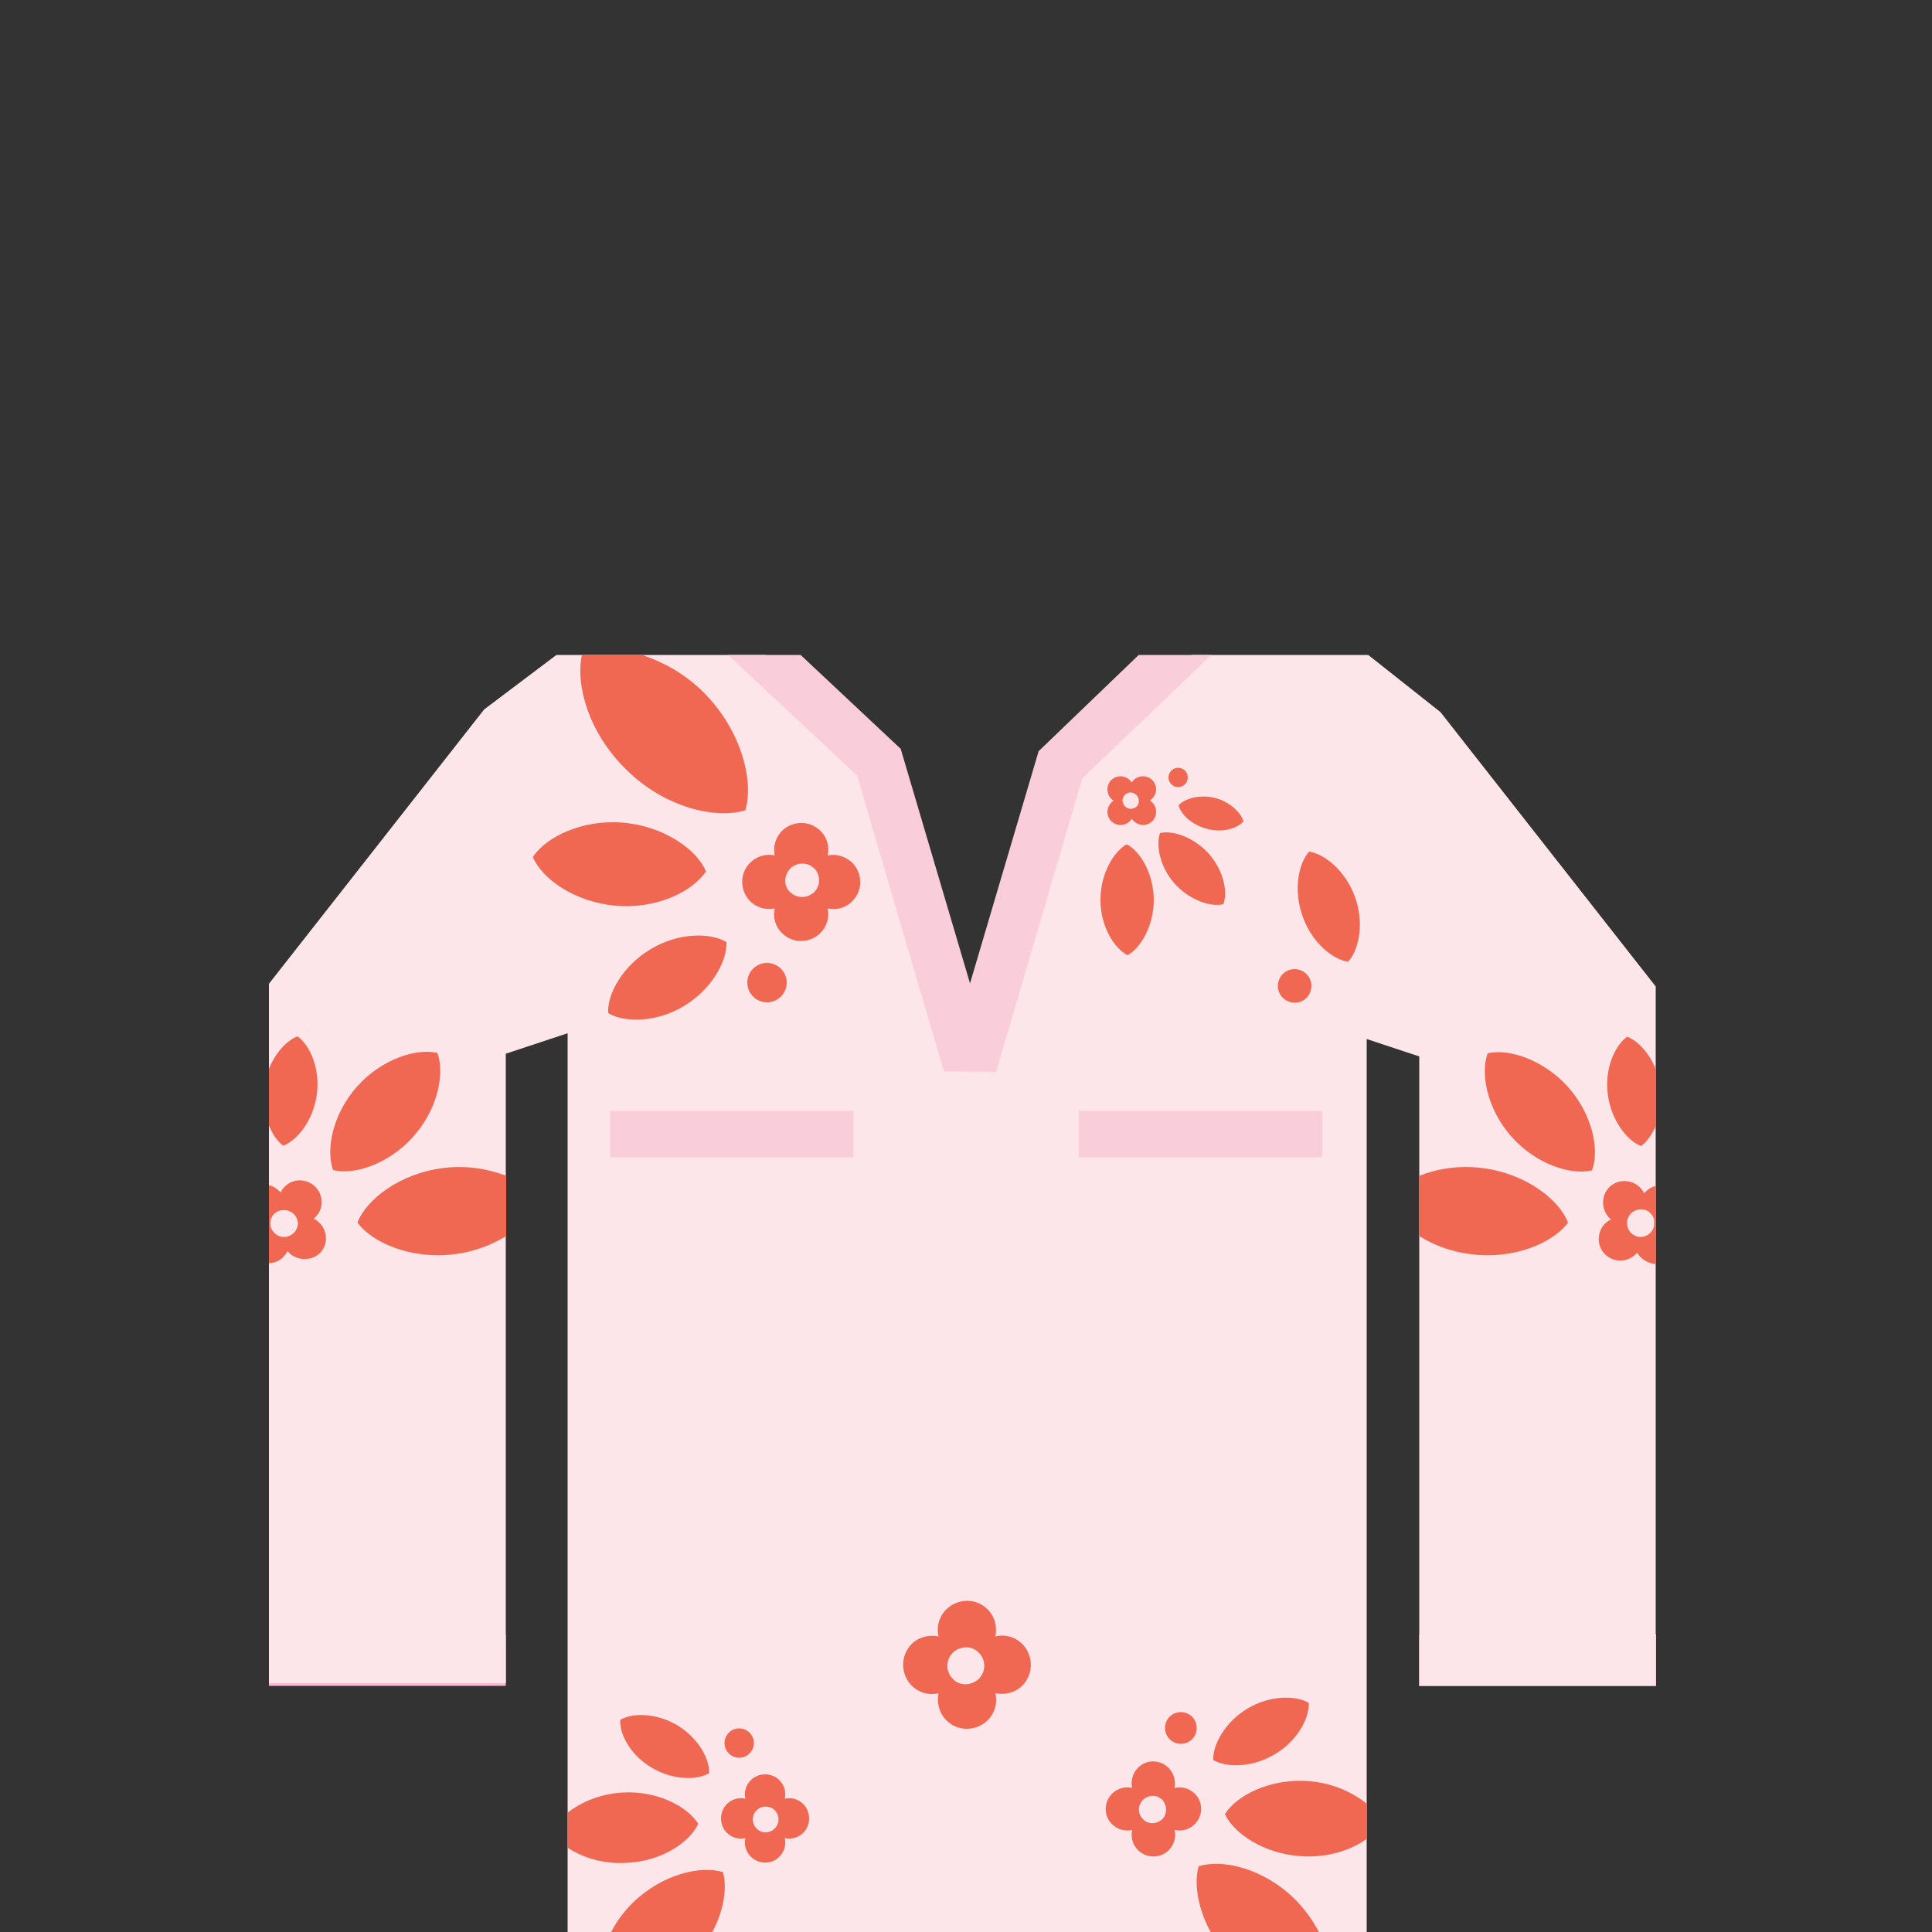 <?xml version="1.0" encoding="utf-8"?>
<!-- Generator: Adobe Illustrator 18.0.0, SVG Export Plug-In . SVG Version: 6.00 Build 0)  -->
<!DOCTYPE svg PUBLIC "-//W3C//DTD SVG 1.1//EN" "http://www.w3.org/Graphics/SVG/1.1/DTD/svg11.dtd">
<svg version="1.1" id="content" xmlns="http://www.w3.org/2000/svg" xmlns:xlink="http://www.w3.org/1999/xlink" x="0px" y="0px"
	 width="500px" height="500px" viewBox="0 0 500 500" enable-background="new 0 0 500 500" xml:space="preserve">
<rect x="0" y="0" width="500" height="500" fill="#333333" stroke="none"/>
<g id="bounds" display="none">
	<rect x="-0.7" y="88" display="inline" fill="none" stroke="#EAEAEA" stroke-miterlimit="10" width="499.5" height="499.5"/>
</g>
<rect id="position" x="0.5" y="0.5" display="none" fill="none" stroke="#000000" width="499" height="499"/>
<g id="chooser">
	<rect x="69.6" y="423" fill="#F8B9D3" width="61.3" height="13.3"/>
	<rect x="367.3" y="423" fill="#F8B9D3" width="61.3" height="13.3"/>
	<polygon fill="#FDE6EA" points="372.8,184.3 354.1,169.5 353.7,169.5 308.4,169.5 274.2,199.5 250.2,268.1 227.5,199.5 
		198.2,169.5 144,169.5 125.3,183.6 69.6,254.6 69.6,435.6 130.9,435.6 130.9,272.7 146.9,267.4 146.9,505.5 353.7,506.1 
		353.7,268.9 367.3,273.4 367.3,436.3 428.5,436.3 428.5,255.3 	"/>
	<polygon fill="#FACDDB" points="244.1,276.7 221.8,200.7 188.4,169.5 207.2,169.5 233.1,193.8 257.6,276.7 	"/>
	<polygon fill="#FACDDB" points="257.8,277.4 280.1,201.4 313.5,169.5 294.7,169.5 268.8,194.4 244.3,277.3 	"/>
	<rect x="157.9" y="287.5" fill="#FACDDB" width="63" height="12"/>
	<rect x="279.2" y="287.5" fill="#FACDDB" width="63" height="12"/>
	<path fill="#F06852" d="M194.1,223.3c-2.7,2.7-2.7,7.1,0,9.9c1.7,1.7,4.2,2.4,6.4,1.9c-0.5,2.2,0.1,4.7,1.9,6.4
		c2.7,2.7,7.1,2.7,9.9,0c1.7-1.7,2.4-4.2,1.9-6.4c2.2,0.5,4.7-0.1,6.4-1.9c2.7-2.7,2.7-7.1,0-9.9c-1.8-1.7-4.2-2.4-6.4-1.9
		c0.5-2.2-0.1-4.7-1.9-6.4c-2.7-2.7-7.1-2.7-9.9,0c-1.7,1.7-2.4,4.2-1.9,6.4C198.3,220.9,195.9,221.5,194.1,223.3z M204.5,224.8
		c0.1-0.1,0.3-0.2,0.4-0.4c1.5-1.1,3.5-1.2,5-0.3c0.3,0.2,0.5,0.4,0.8,0.6c1.7,1.7,1.7,4.5,0,6.2c-0.3,0.3-0.7,0.5-1,0.7
		c-1.4,0.8-3.2,0.7-4.6-0.2c-0.2-0.2-0.4-0.3-0.6-0.5C202.8,229.4,202.8,226.6,204.5,224.8z"/>
	<path fill="#F06852" d="M203.6,254.3c0-2.8-2.3-5.1-5.1-5.1s-5.1,2.3-5.1,5.1s2.3,5.1,5.1,5.1S203.6,257.1,203.6,254.3z"/>
	<path fill="#F06852" d="M192.9,209.7L192.9,209.7C192.9,209.8,192.9,209.7,192.9,209.7L192.9,209.7L192.9,209.7
		c2.3-7.8-1.2-21.1-11.1-30.8c-4.8-4.7-10.3-7.6-15.6-9.4h-15.6c-1.7,7.9,1.8,20.2,11.4,29.6C171.8,208.9,185.1,212.1,192.9,209.7z"
		/>
	<path fill="#F06852" d="M157.4,262.2c4.2,2.5,12.5,2.5,19.7-1.9s11.1-11.6,10.9-16.5l0,0l0,0l0,0l0,0c-4.2-2.5-12.5-2.5-19.7,1.9
		C161.1,250,157.1,257.3,157.4,262.2L157.4,262.2L157.4,262.2L157.4,262.2L157.4,262.2z"/>
	<path fill="#F06852" d="M299.2,204.3c0-1.9-1.5-3.4-3.4-3.4c-1.2,0-2.3,0.6-2.9,1.6c-0.6-0.9-1.7-1.6-2.9-1.6
		c-1.9,0-3.4,1.5-3.4,3.4c0,1.2,0.6,2.3,1.6,2.9c-0.9,0.6-1.6,1.7-1.6,2.9c0,1.9,1.5,3.4,3.4,3.4c1.2,0,2.3-0.6,2.9-1.6
		c0.6,0.9,1.7,1.6,2.9,1.6c1.9,0,3.4-1.5,3.4-3.4c0-1.2-0.6-2.3-1.6-2.9C298.5,206.5,299.2,205.5,299.2,204.3z M292.7,209.3
		c-0.1,0-0.2,0-0.3,0c-0.9-0.1-1.6-0.8-1.8-1.6c0-0.2-0.1-0.3-0.1-0.5c0-1.2,1-2.1,2.1-2.1c0.2,0,0.4,0,0.6,0.1
		c0.8,0.2,1.3,0.9,1.5,1.6c0,0.1,0,0.3,0,0.4C294.9,208.3,293.9,209.3,292.7,209.3z"/>
	<circle fill="#F06852" cx="304.9" cy="201.2" r="2.5"/>
	<path fill="#F06852" d="M291.8,247.2L291.8,247.2L291.8,247.2c3.5-1.9,6.8-7.7,6.8-14.4c-0.1-6.8-3.5-12.5-7-14.3l0,0l0,0l0,0l0,0
		c-3.4,1.9-6.8,7.6-6.8,14.4C284.8,239.7,288.3,245.4,291.8,247.2L291.8,247.2L291.8,247.2z"/>
	<path fill="#F06852" d="M312.8,220.9c-3.9-4.3-9.4-6.1-12.6-5.3l0,0l0,0l0,0l0,0c-1.1,3.2,0,8.8,3.8,13.1c3.9,4.3,9.4,6.1,12.6,5.3
		l0,0l0,0l0,0l0,0C317.8,230.9,316.7,225.3,312.8,220.9z"/>
	<path fill="#F06852" d="M321.8,212.6c-0.6-2.3-3.5-5.1-7.4-6.1c-4-1-7.8,0.2-9.4,1.9l0,0l0,0l0,0l0,0c0.6,2.3,3.4,5.1,7.4,6.1
		C316.3,215.6,320.2,214.4,321.8,212.6L321.8,212.6C321.8,212.7,321.8,212.7,321.8,212.6C321.8,212.7,321.8,212.6,321.8,212.6
		L321.8,212.6z"/>
	<path fill="#F06852" d="M330.8,254.3c-0.5,2.3,1,4.6,3.4,5.1s4.6-1,5.1-3.4c0.5-2.3-1-4.6-3.4-5.1
		C333.6,250.4,331.3,251.9,330.8,254.3z"/>
	<path fill="#F06852" d="M348.9,248.9L348.9,248.9L348.9,248.9L348.9,248.9L348.9,248.9c2.8-3.1,4.2-10,1.8-16.7
		c-2.4-6.7-7.8-11.2-11.9-11.8l0,0l0,0l0,0l0,0c-2.8,3.1-4.1,10-1.7,16.7C339.4,243.8,344.8,248.3,348.9,248.9z"/>
	<path fill="#F06852" d="M161.2,212.9c10.6,0.9,19.1,6.9,21.5,12.6l0,0l0,0l0,0l0,0c-3.4,5.2-12.7,9.8-23.3,8.9
		c-10.6-0.9-19.1-6.9-21.5-12.6l0,0l0,0l0,0l0,0C141.3,216.6,150.7,212,161.2,212.9z"/>
	<path fill="#F06852" d="M302.4,457.5c-2.2-2.2-5.8-2.2-7.9,0c-1.4,1.4-1.9,3.4-1.5,5.2c-1.8-0.4-3.8,0.1-5.2,1.5
		c-2.2,2.2-2.2,5.8,0,7.9c1.4,1.4,3.4,1.9,5.2,1.5c-0.4,1.8,0.1,3.8,1.5,5.2c2.2,2.2,5.8,2.2,8,0c1.4-1.4,1.9-3.4,1.5-5.2
		c1.8,0.4,3.8-0.1,5.2-1.5c2.2-2.2,2.2-5.8,0-7.9c-1.4-1.4-3.4-1.9-5.2-1.5C304.3,460.8,303.8,458.9,302.4,457.5z M300.8,470.8
		c-0.1,0.1-0.2,0.2-0.4,0.3c-1.2,0.9-2.8,1-4,0.2c-0.2-0.1-0.4-0.3-0.6-0.5c-1.4-1.4-1.4-3.6,0-5c0.3-0.3,0.5-0.4,0.8-0.6
		c1.2-0.6,2.6-0.6,3.7,0.2c0.2,0.1,0.4,0.3,0.5,0.4C302.1,467.2,302.1,469.5,300.8,470.8z"/>
	<path fill="#F06852" d="M255.6,416.5c-3-3-7.7-2.9-10.7,0c-1.9,1.9-2.6,4.5-2,7c-2.4-0.5-5.1,0.1-7,2c-2.9,3-2.9,7.7,0,10.7
		c1.9,1.9,4.5,2.6,7,2c-0.5,2.4,0.1,5.1,2,7c3,3,7.7,2.9,10.7,0c1.9-1.9,2.6-4.5,2-7c2.4,0.5,5.1-0.1,7-2c2.9-3,2.9-7.7,0-10.7
		c-1.9-1.9-4.5-2.6-7-2C258.1,421,257.5,418.4,255.6,416.5z M253.3,434.5c-0.1,0.1-0.3,0.3-0.5,0.4c-1.6,1.2-3.8,1.3-5.4,0.3
		c-0.3-0.2-0.6-0.4-0.8-0.7c-1.9-1.9-1.9-4.9,0-6.8c0.3-0.3,0.7-0.6,1.1-0.8c1.6-0.8,3.5-0.8,4.9,0.2c0.2,0.2,0.5,0.4,0.7,0.6
		C255.2,429.6,255.2,432.6,253.3,434.5z"/>
	<path fill="#F06852" d="M305.6,451.3c2.3,0,4.1-1.8,4.1-4.1c0-2.3-1.8-4.1-4.1-4.1c-2.3,0-4.1,1.8-4.1,4.1
		C301.5,449.4,303.3,451.3,305.6,451.3z"/>
	<path fill="#F06852" d="M335.1,491.5c-8-7.9-18.7-10.5-24.9-8.5l0,0l0,0l0,0l0,0c-1.6,5.6,0.5,14.8,6.7,22.3h26.6
		C342.1,500.7,339.3,495.7,335.1,491.5z"/>
	<path fill="#F06852" d="M353.7,466.8c-3.8-3.1-9.4-5.6-15.8-5.9c-9.6-0.5-18,3.9-20.9,8.6l0,0l0,0l0,0l0,0
		c2.4,5.1,10.2,10.3,19.9,10.9c6.7,0.4,12.8-1.6,16.8-4.5V466.8L353.7,466.8z"/>
	<path fill="#F06852" d="M338.7,440.7c-3.4-2-10.1-2-15.9,1.5s-9,9.4-8.8,13.3l0,0l0,0l0,0l0,0c3.4,2,10.1,2,15.9-1.5
		C335.7,450.6,338.9,444.7,338.7,440.7L338.7,440.7C338.7,440.8,338.7,440.7,338.7,440.7L338.7,440.7L338.7,440.7z"/>
	<path fill="#F06852" d="M192.9,465.5c-1.7-0.4-3.5,0.1-4.8,1.4c-2,2-2,5.4,0,7.4c1.3,1.3,3.1,1.8,4.8,1.4c-0.4,1.7,0.1,3.5,1.4,4.8
		c2,2,5.4,2.1,7.4,0c1.3-1.3,1.8-3.1,1.4-4.8c1.7,0.4,3.5-0.1,4.8-1.4c2-2,2-5.4,0-7.4c-1.3-1.3-3.1-1.8-4.8-1.4
		c0.4-1.7-0.1-3.5-1.4-4.8c-2-2-5.4-2-7.4,0C193,462,192.5,463.9,192.9,465.5z M195.8,468.5c0.2-0.1,0.3-0.3,0.5-0.4
		c1-0.7,2.3-0.7,3.4-0.2c0.3,0.1,0.5,0.3,0.8,0.6c1.3,1.3,1.3,3.4,0,4.7c-0.2,0.2-0.4,0.3-0.6,0.5c-1.2,0.7-2.7,0.7-3.8-0.2
		c-0.1-0.1-0.2-0.2-0.3-0.3C194.5,471.9,194.5,469.8,195.8,468.5z"/>
	<path fill="#F06852" d="M191.3,454.9c-2.1,0-3.8-1.7-3.8-3.8c0-2.1,1.7-3.8,3.8-3.8s3.8,1.7,3.8,3.8
		C195.1,453.2,193.4,454.9,191.3,454.9z"/>
	<path fill="#F06852" d="M187.1,484.5L187.1,484.5L187.1,484.5L187.1,484.5c-5.9-1.8-15.8,0.6-23.3,7.9c-4,3.9-6.5,8.5-7.8,12.9
		h24.8C186.6,498.3,188.6,489.8,187.1,484.5L187.1,484.5z"/>
	<path fill="#F06852" d="M180.7,472c-2.7-4.4-10.5-8.6-19.5-8.1c-5.8,0.3-10.8,2.5-14.3,5.2v9.1c3.8,2.5,9.3,4.3,15.3,3.9
		C171.2,481.7,178.5,476.8,180.7,472L180.7,472C180.8,472,180.8,472,180.7,472C180.8,472,180.8,472,180.7,472L180.7,472z"/>
	<path fill="#F06852" d="M160.5,445.1c3.2-1.9,9.4-1.8,14.8,1.4c5.4,3.3,8.4,8.7,8.2,12.4l0,0l0,0l0,0l0,0
		c-3.2,1.9-9.4,1.8-14.8-1.4C163.2,454.3,160.3,448.8,160.5,445.1L160.5,445.1C160.4,445.1,160.5,445.1,160.5,445.1L160.5,445.1
		L160.5,445.1z"/>
	<path fill="#FDE6EA" d="M86.1,302.9L86.1,302.9L86.1,302.9L86.1,302.9L86.1,302.9c-2-5.2-0.2-14.5,6.2-21.6
		c6.4-7.1,15.4-10,20.8-8.7l0,0l0,0l0,0l0,0c1.9,5.2,0.2,14.4-6.2,21.6C100.6,301.3,91.6,304.2,86.1,302.9z"/>
	<path fill="#F06852" d="M114.6,302.3c-11.1,1.4-19.8,8.1-22.1,14.1l0,0l0,0l0,0l0,0c3.8,5.2,13.9,9.6,25,8.2
		c5.1-0.6,9.7-2.4,13.5-4.7v-15.6C126.3,302.5,120.6,301.5,114.6,302.3z"/>
	<path fill="#F06852" d="M107,294.1c6.4-7.2,8.1-16.4,6.2-21.6l0,0l0,0l0,0l0,0c-5.4-1.3-14.5,1.6-20.8,8.7
		c-6.4,7.2-8.1,16.4-6.2,21.6l0,0l0,0l0,0l0,0C91.6,304.2,100.6,301.3,107,294.1z"/>
	<path fill="#F06852" d="M73.3,296.5L73.3,296.5C73.3,296.5,73.4,296.5,73.3,296.5C73.4,296.5,73.4,296.5,73.3,296.5L73.3,296.5
		c3.7-1.4,7.8-6.6,8.7-13.3c0.9-6.7-1.8-12.7-5-15l0,0l0,0l0,0l0,0c-2.7,1-5.7,4.2-7.4,8.4v14.7C70.6,293.7,71.9,295.5,73.3,296.5z"
		/>
	<path fill="#FDE6EA" d="M391.1,294.1c-6.4-7.1-8.1-16.4-6.2-21.6l0,0l0,0l0,0l0,0c5.4-1.3,14.5,1.6,20.8,8.7
		c6.4,7.2,8.1,16.4,6.2,21.6l0,0l0,0l0,0l0,0C406.5,304.2,397.5,301.3,391.1,294.1z"/>
	<path fill="#F06852" d="M428.1,327.1c0.1,0,0.3,0,0.4,0v-20.2c-1.2,0.3-2.2,1-3,1.9c-0.8-1.6-2.4-2.9-4.4-3.1
		c-3.1-0.4-5.9,1.8-6.2,4.9c-0.2,2,0.6,3.8,2,5c-1.7,0.8-2.9,2.4-3.1,4.4c-0.4,3.1,1.8,5.8,4.9,6.2c2,0.2,3.8-0.6,5-2
		C424.5,325.6,426.1,326.8,428.1,327.1z M428.1,317c-0.2,1.9-2,3.3-3.9,3.1c-0.3,0-0.5-0.1-0.8-0.2c-1.4-0.5-2.3-1.8-2.3-3.3
		c0-0.1,0-0.3,0-0.5c0.2-1.9,2-3.3,3.9-3.1c0.2,0,0.4,0.1,0.7,0.1c1.3,0.4,2.2,1.5,2.4,2.7C428.1,316.4,428.1,316.7,428.1,317z"/>
	<path fill="#F06852" d="M367.3,304.3v15.6c3.7,2.3,8.3,4.1,13.5,4.7c11.1,1.4,21.2-3,25-8.2l0,0l0,0l0,0l0,0
		c-2.3-6-11-12.7-22.1-14.1C377.5,301.5,371.8,302.5,367.3,304.3z"/>
	<path fill="#F06852" d="M412,302.9L412,302.9L412,302.9L412,302.9L412,302.9c2-5.2,0.2-14.4-6.2-21.6c-6.4-7.1-15.4-10-20.8-8.7
		l0,0l0,0l0,0l0,0c-1.9,5.2-0.2,14.4,6.2,21.6C397.5,301.3,406.5,304.2,412,302.9z"/>
	<path fill="#F06852" d="M428.5,291.4v-14.7c-1.7-4.3-4.7-7.4-7.4-8.4l0,0l0,0l0,0l0,0c-3.2,2.3-5.9,8.3-5,15s5,11.9,8.6,13.3l0,0
		l0,0l0,0l0,0C426.2,295.5,427.5,293.7,428.5,291.4z"/>
	<path fill="#F06852" d="M84.3,319.8c-0.2-2-1.5-3.6-3.1-4.4c1.4-1.2,2.3-3,2-5c-0.4-3.1-3.2-5.2-6.2-4.9c-2,0.2-3.6,1.5-4.4,3.1
		c-0.8-0.9-1.8-1.6-3-1.9v20.2c0.1,0,0.3,0,0.4,0c2-0.2,3.6-1.5,4.4-3.1c1.2,1.4,3,2.2,5,2C82.5,325.6,84.7,322.9,84.3,319.8z
		 M74.7,319.9c-0.2,0.1-0.5,0.2-0.8,0.2c-1.5,0.2-2.8-0.6-3.5-1.8c-0.2-0.4-0.4-0.8-0.4-1.3c0-0.3,0-0.7,0-1
		c0.2-1.3,1.1-2.3,2.4-2.7c0.2-0.1,0.4-0.1,0.7-0.1c1.7-0.2,3.3,0.8,3.8,2.4c0,0.1,0.1,0.3,0.1,0.4s0,0.2,0.1,0.3l0,0l0,0
		c0,0.1,0,0.3,0,0.4C77,318.2,76.1,319.4,74.7,319.9z"/>
</g>
</svg>
